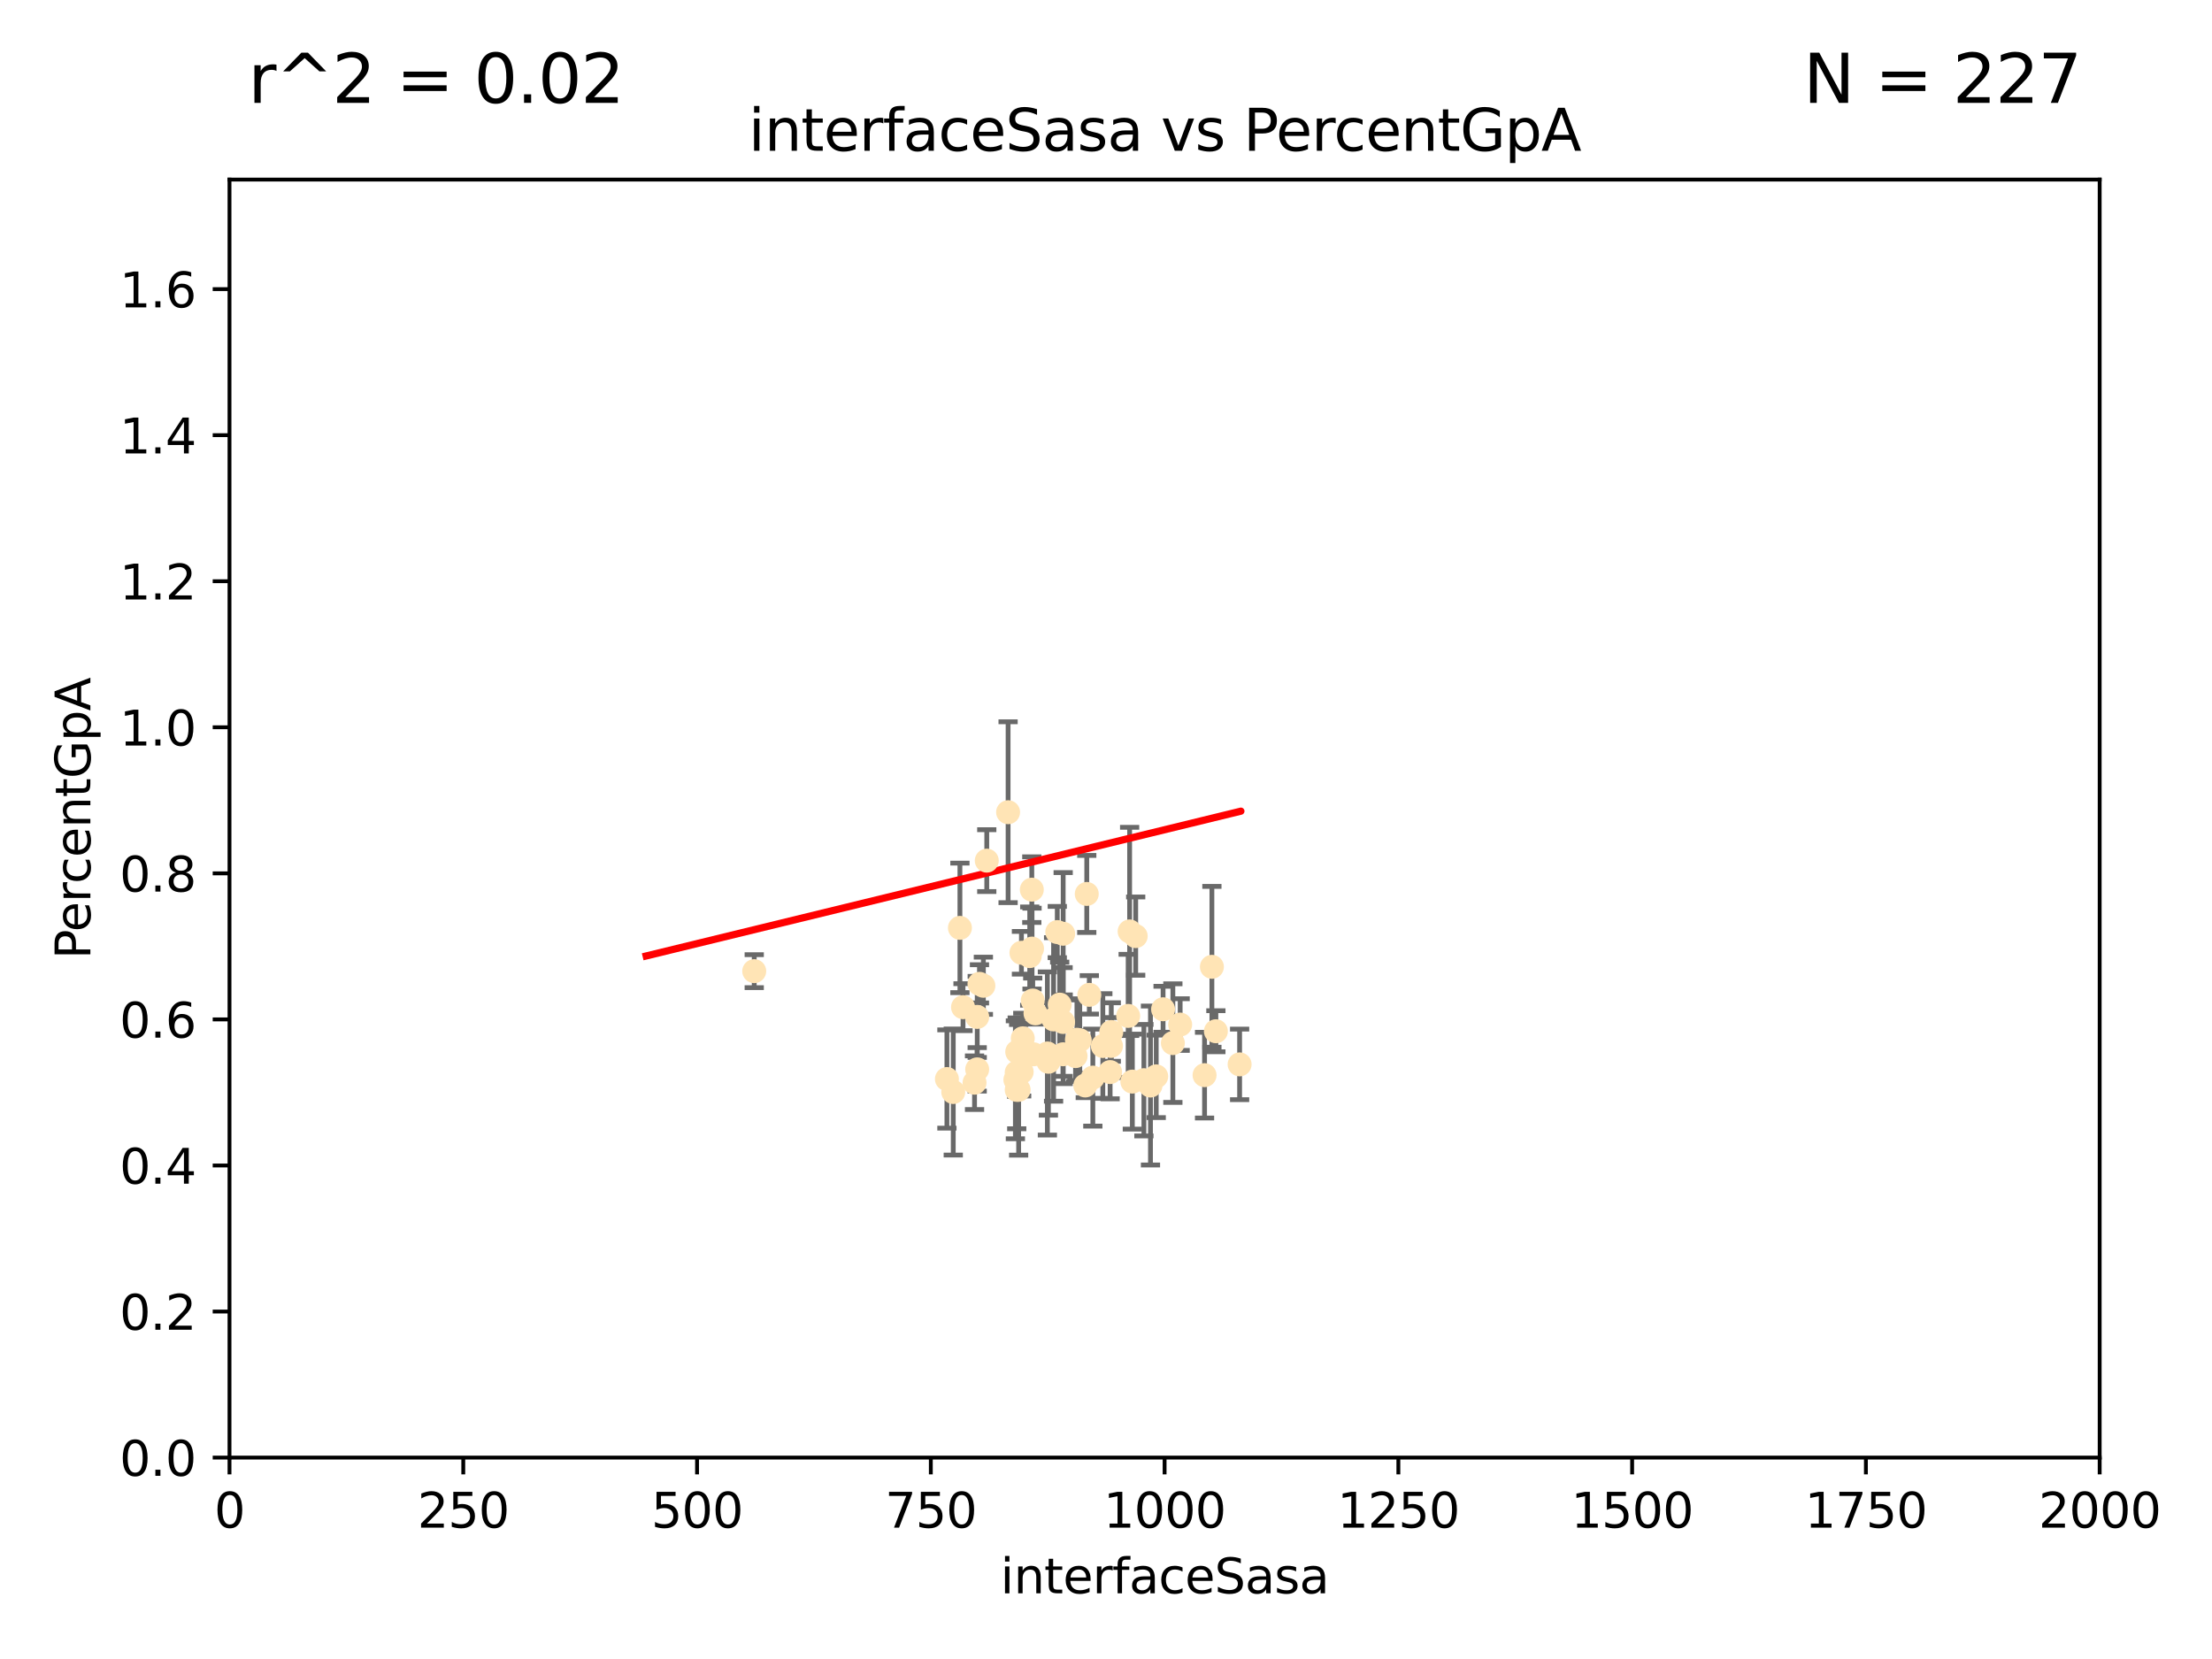 <?xml version="1.0" encoding="utf-8" standalone="no"?>
<!DOCTYPE svg PUBLIC "-//W3C//DTD SVG 1.1//EN"
  "http://www.w3.org/Graphics/SVG/1.1/DTD/svg11.dtd">
<svg xmlns:xlink="http://www.w3.org/1999/xlink" width="460.8pt" height="345.6pt" viewBox="0 0 460.8 345.6" xmlns="http://www.w3.org/2000/svg" version="1.1">
 <defs>
  <style type="text/css">*{stroke-linejoin: round; stroke-linecap: butt}</style>
 </defs>
 <g id="figure_1">
  <g id="patch_1">
   <path d="M 0 345.6 
L 460.8 345.6 
L 460.8 0 
L 0 0 
z
" style="fill: #ffffff"/>
  </g>
  <g id="axes_1">
   <g id="patch_2">
    <path d="M 47.81 303.64 
L 437.4 303.64 
L 437.4 37.411 
L 47.81 37.411 
z
" style="fill: #ffffff"/>
   </g>
   <g id="PathCollection_1">
    <defs>
     <path id="mc01f6593a6" d="M 0 1.118 
C 0.297 1.118 0.581 1 0.791 0.791 
C 1 0.581 1.118 0.297 1.118 0 
C 1.118 -0.297 1 -0.581 0.791 -0.791 
C 0.581 -1 0.297 -1.118 0 -1.118 
C -0.297 -1.118 -0.581 -1 -0.791 -0.791 
C -1 -0.581 -1.118 -0.297 -1.118 0 
C -1.118 0.297 -1 0.581 -0.791 0.791 
C -0.581 1 -0.297 1.118 0 1.118 
z
" style="stroke: #ffe4b5"/>
    </defs>
    <g clip-path="url(#p9a5ee48727)">
     <use xlink:href="#mc01f6593a6" x="258.235" y="221.731" style="fill: #ffe4b5; stroke: #ffe4b5"/>
     <use xlink:href="#mc01f6593a6" x="226.392" y="186.224" style="fill: #ffe4b5; stroke: #ffe4b5"/>
     <use xlink:href="#mc01f6593a6" x="250.931" y="223.977" style="fill: #ffe4b5; stroke: #ffe4b5"/>
     <use xlink:href="#mc01f6593a6" x="221.466" y="219.624" style="fill: #ffe4b5; stroke: #ffe4b5"/>
     <use xlink:href="#mc01f6593a6" x="236.588" y="195.01" style="fill: #ffe4b5; stroke: #ffe4b5"/>
     <use xlink:href="#mc01f6593a6" x="200.615" y="209.811" style="fill: #ffe4b5; stroke: #ffe4b5"/>
     <use xlink:href="#mc01f6593a6" x="218.191" y="219.455" style="fill: #ffe4b5; stroke: #ffe4b5"/>
     <use xlink:href="#mc01f6593a6" x="220.25" y="194.165" style="fill: #ffe4b5; stroke: #ffe4b5"/>
     <use xlink:href="#mc01f6593a6" x="239.666" y="226.135" style="fill: #ffe4b5; stroke: #ffe4b5"/>
     <use xlink:href="#mc01f6593a6" x="205.561" y="179.285" style="fill: #ffe4b5; stroke: #ffe4b5"/>
     <use xlink:href="#mc01f6593a6" x="227.656" y="224.484" style="fill: #ffe4b5; stroke: #ffe4b5"/>
     <use xlink:href="#mc01f6593a6" x="231.256" y="223.332" style="fill: #ffe4b5; stroke: #ffe4b5"/>
     <use xlink:href="#mc01f6593a6" x="242.291" y="210.247" style="fill: #ffe4b5; stroke: #ffe4b5"/>
     <use xlink:href="#mc01f6593a6" x="204.856" y="205.351" style="fill: #ffe4b5; stroke: #ffe4b5"/>
     <use xlink:href="#mc01f6593a6" x="235.02" y="211.634" style="fill: #ffe4b5; stroke: #ffe4b5"/>
     <use xlink:href="#mc01f6593a6" x="214.512" y="199.172" style="fill: #ffe4b5; stroke: #ffe4b5"/>
     <use xlink:href="#mc01f6593a6" x="215.312" y="219.631" style="fill: #ffe4b5; stroke: #ffe4b5"/>
     <use xlink:href="#mc01f6593a6" x="212.786" y="198.481" style="fill: #ffe4b5; stroke: #ffe4b5"/>
     <use xlink:href="#mc01f6593a6" x="212.831" y="223.29" style="fill: #ffe4b5; stroke: #ffe4b5"/>
     <use xlink:href="#mc01f6593a6" x="226.924" y="207.243" style="fill: #ffe4b5; stroke: #ffe4b5"/>
     <use xlink:href="#mc01f6593a6" x="224.933" y="216.706" style="fill: #ffe4b5; stroke: #ffe4b5"/>
     <use xlink:href="#mc01f6593a6" x="204.043" y="204.951" style="fill: #ffe4b5; stroke: #ffe4b5"/>
     <use xlink:href="#mc01f6593a6" x="213.062" y="216.303" style="fill: #ffe4b5; stroke: #ffe4b5"/>
     <use xlink:href="#mc01f6593a6" x="212.201" y="227.029" style="fill: #ffe4b5; stroke: #ffe4b5"/>
     <use xlink:href="#mc01f6593a6" x="203.574" y="211.84" style="fill: #ffe4b5; stroke: #ffe4b5"/>
     <use xlink:href="#mc01f6593a6" x="221.458" y="212.895" style="fill: #ffe4b5; stroke: #ffe4b5"/>
     <use xlink:href="#mc01f6593a6" x="238.296" y="225.021" style="fill: #ffe4b5; stroke: #ffe4b5"/>
     <use xlink:href="#mc01f6593a6" x="214.993" y="197.606" style="fill: #ffe4b5; stroke: #ffe4b5"/>
     <use xlink:href="#mc01f6593a6" x="211.804" y="227.043" style="fill: #ffe4b5; stroke: #ffe4b5"/>
     <use xlink:href="#mc01f6593a6" x="224.057" y="220.004" style="fill: #ffe4b5; stroke: #ffe4b5"/>
     <use xlink:href="#mc01f6593a6" x="231.445" y="217.887" style="fill: #ffe4b5; stroke: #ffe4b5"/>
     <use xlink:href="#mc01f6593a6" x="235.322" y="194.031" style="fill: #ffe4b5; stroke: #ffe4b5"/>
     <use xlink:href="#mc01f6593a6" x="226.081" y="226.124" style="fill: #ffe4b5; stroke: #ffe4b5"/>
     <use xlink:href="#mc01f6593a6" x="211.525" y="224.942" style="fill: #ffe4b5; stroke: #ffe4b5"/>
     <use xlink:href="#mc01f6593a6" x="240.862" y="224.228" style="fill: #ffe4b5; stroke: #ffe4b5"/>
     <use xlink:href="#mc01f6593a6" x="221.479" y="194.517" style="fill: #ffe4b5; stroke: #ffe4b5"/>
     <use xlink:href="#mc01f6593a6" x="235.888" y="225.318" style="fill: #ffe4b5; stroke: #ffe4b5"/>
     <use xlink:href="#mc01f6593a6" x="253.29" y="214.827" style="fill: #ffe4b5; stroke: #ffe4b5"/>
     <use xlink:href="#mc01f6593a6" x="211.798" y="223.422" style="fill: #ffe4b5; stroke: #ffe4b5"/>
     <use xlink:href="#mc01f6593a6" x="218.404" y="221.185" style="fill: #ffe4b5; stroke: #ffe4b5"/>
     <use xlink:href="#mc01f6593a6" x="231.498" y="214.989" style="fill: #ffe4b5; stroke: #ffe4b5"/>
     <use xlink:href="#mc01f6593a6" x="199.97" y="193.294" style="fill: #ffe4b5; stroke: #ffe4b5"/>
     <use xlink:href="#mc01f6593a6" x="215.137" y="208.431" style="fill: #ffe4b5; stroke: #ffe4b5"/>
     <use xlink:href="#mc01f6593a6" x="229.739" y="217.903" style="fill: #ffe4b5; stroke: #ffe4b5"/>
     <use xlink:href="#mc01f6593a6" x="214.944" y="185.331" style="fill: #ffe4b5; stroke: #ffe4b5"/>
     <use xlink:href="#mc01f6593a6" x="224.343" y="216.603" style="fill: #ffe4b5; stroke: #ffe4b5"/>
     <use xlink:href="#mc01f6593a6" x="244.329" y="217.297" style="fill: #ffe4b5; stroke: #ffe4b5"/>
     <use xlink:href="#mc01f6593a6" x="245.848" y="213.437" style="fill: #ffe4b5; stroke: #ffe4b5"/>
     <use xlink:href="#mc01f6593a6" x="210.004" y="169.199" style="fill: #ffe4b5; stroke: #ffe4b5"/>
     <use xlink:href="#mc01f6593a6" x="203.015" y="225.548" style="fill: #ffe4b5; stroke: #ffe4b5"/>
     <use xlink:href="#mc01f6593a6" x="220.755" y="209.282" style="fill: #ffe4b5; stroke: #ffe4b5"/>
     <use xlink:href="#mc01f6593a6" x="252.462" y="201.405" style="fill: #ffe4b5; stroke: #ffe4b5"/>
     <use xlink:href="#mc01f6593a6" x="211.907" y="219.116" style="fill: #ffe4b5; stroke: #ffe4b5"/>
     <use xlink:href="#mc01f6593a6" x="198.581" y="227.487" style="fill: #ffe4b5; stroke: #ffe4b5"/>
     <use xlink:href="#mc01f6593a6" x="203.566" y="222.767" style="fill: #ffe4b5; stroke: #ffe4b5"/>
     <use xlink:href="#mc01f6593a6" x="219.479" y="212.364" style="fill: #ffe4b5; stroke: #ffe4b5"/>
     <use xlink:href="#mc01f6593a6" x="215.71" y="211.096" style="fill: #ffe4b5; stroke: #ffe4b5"/>
     <use xlink:href="#mc01f6593a6" x="157.119" y="202.308" style="fill: #ffe4b5; stroke: #ffe4b5"/>
     <use xlink:href="#mc01f6593a6" x="197.259" y="224.781" style="fill: #ffe4b5; stroke: #ffe4b5"/>
    </g>
   </g>
   <g id="matplotlib.axis_1">
    <g id="xtick_1">
     <g id="line2d_1">
      <defs>
       <path id="me5593ef13b" d="M 0 0 
L 0 3.5 
" style="stroke: #000000; stroke-width: 0.8"/>
      </defs>
      <g>
       <use xlink:href="#me5593ef13b" x="47.81" y="303.64" style="stroke: #000000; stroke-width: 0.8"/>
      </g>
     </g>
     <g id="text_1">
      <!-- 0 -->
      <g transform="translate(44.629 318.238)scale(0.1 -0.1)">
       <defs>
        <path id="DejaVuSans-30" d="M 2034 4250 
Q 1547 4250 1301 3770 
Q 1056 3291 1056 2328 
Q 1056 1369 1301 889 
Q 1547 409 2034 409 
Q 2525 409 2770 889 
Q 3016 1369 3016 2328 
Q 3016 3291 2770 3770 
Q 2525 4250 2034 4250 
z
M 2034 4750 
Q 2819 4750 3233 4129 
Q 3647 3509 3647 2328 
Q 3647 1150 3233 529 
Q 2819 -91 2034 -91 
Q 1250 -91 836 529 
Q 422 1150 422 2328 
Q 422 3509 836 4129 
Q 1250 4750 2034 4750 
z
" transform="scale(0.016)"/>
       </defs>
       <use xlink:href="#DejaVuSans-30"/>
      </g>
     </g>
    </g>
    <g id="xtick_2">
     <g id="line2d_2">
      <g>
       <use xlink:href="#me5593ef13b" x="96.509" y="303.64" style="stroke: #000000; stroke-width: 0.8"/>
      </g>
     </g>
     <g id="text_2">
      <!-- 250 -->
      <g transform="translate(86.965 318.238)scale(0.1 -0.1)">
       <defs>
        <path id="DejaVuSans-32" d="M 1228 531 
L 3431 531 
L 3431 0 
L 469 0 
L 469 531 
Q 828 903 1448 1529 
Q 2069 2156 2228 2338 
Q 2531 2678 2651 2914 
Q 2772 3150 2772 3378 
Q 2772 3750 2511 3984 
Q 2250 4219 1831 4219 
Q 1534 4219 1204 4116 
Q 875 4013 500 3803 
L 500 4441 
Q 881 4594 1212 4672 
Q 1544 4750 1819 4750 
Q 2544 4750 2975 4387 
Q 3406 4025 3406 3419 
Q 3406 3131 3298 2873 
Q 3191 2616 2906 2266 
Q 2828 2175 2409 1742 
Q 1991 1309 1228 531 
z
" transform="scale(0.016)"/>
        <path id="DejaVuSans-35" d="M 691 4666 
L 3169 4666 
L 3169 4134 
L 1269 4134 
L 1269 2991 
Q 1406 3038 1543 3061 
Q 1681 3084 1819 3084 
Q 2600 3084 3056 2656 
Q 3513 2228 3513 1497 
Q 3513 744 3044 326 
Q 2575 -91 1722 -91 
Q 1428 -91 1123 -41 
Q 819 9 494 109 
L 494 744 
Q 775 591 1075 516 
Q 1375 441 1709 441 
Q 2250 441 2565 725 
Q 2881 1009 2881 1497 
Q 2881 1984 2565 2268 
Q 2250 2553 1709 2553 
Q 1456 2553 1204 2497 
Q 953 2441 691 2322 
L 691 4666 
z
" transform="scale(0.016)"/>
       </defs>
       <use xlink:href="#DejaVuSans-32"/>
       <use xlink:href="#DejaVuSans-35" x="63.623"/>
       <use xlink:href="#DejaVuSans-30" x="127.246"/>
      </g>
     </g>
    </g>
    <g id="xtick_3">
     <g id="line2d_3">
      <g>
       <use xlink:href="#me5593ef13b" x="145.208" y="303.64" style="stroke: #000000; stroke-width: 0.8"/>
      </g>
     </g>
     <g id="text_3">
      <!-- 500 -->
      <g transform="translate(135.664 318.238)scale(0.1 -0.1)">
       <use xlink:href="#DejaVuSans-35"/>
       <use xlink:href="#DejaVuSans-30" x="63.623"/>
       <use xlink:href="#DejaVuSans-30" x="127.246"/>
      </g>
     </g>
    </g>
    <g id="xtick_4">
     <g id="line2d_4">
      <g>
       <use xlink:href="#me5593ef13b" x="193.906" y="303.64" style="stroke: #000000; stroke-width: 0.8"/>
      </g>
     </g>
     <g id="text_4">
      <!-- 750 -->
      <g transform="translate(184.363 318.238)scale(0.1 -0.1)">
       <defs>
        <path id="DejaVuSans-37" d="M 525 4666 
L 3525 4666 
L 3525 4397 
L 1831 0 
L 1172 0 
L 2766 4134 
L 525 4134 
L 525 4666 
z
" transform="scale(0.016)"/>
       </defs>
       <use xlink:href="#DejaVuSans-37"/>
       <use xlink:href="#DejaVuSans-35" x="63.623"/>
       <use xlink:href="#DejaVuSans-30" x="127.246"/>
      </g>
     </g>
    </g>
    <g id="xtick_5">
     <g id="line2d_5">
      <g>
       <use xlink:href="#me5593ef13b" x="242.605" y="303.64" style="stroke: #000000; stroke-width: 0.8"/>
      </g>
     </g>
     <g id="text_5">
      <!-- 1000 -->
      <g transform="translate(229.88 318.238)scale(0.1 -0.1)">
       <defs>
        <path id="DejaVuSans-31" d="M 794 531 
L 1825 531 
L 1825 4091 
L 703 3866 
L 703 4441 
L 1819 4666 
L 2450 4666 
L 2450 531 
L 3481 531 
L 3481 0 
L 794 0 
L 794 531 
z
" transform="scale(0.016)"/>
       </defs>
       <use xlink:href="#DejaVuSans-31"/>
       <use xlink:href="#DejaVuSans-30" x="63.623"/>
       <use xlink:href="#DejaVuSans-30" x="127.246"/>
       <use xlink:href="#DejaVuSans-30" x="190.869"/>
      </g>
     </g>
    </g>
    <g id="xtick_6">
     <g id="line2d_6">
      <g>
       <use xlink:href="#me5593ef13b" x="291.304" y="303.64" style="stroke: #000000; stroke-width: 0.8"/>
      </g>
     </g>
     <g id="text_6">
      <!-- 1250 -->
      <g transform="translate(278.579 318.238)scale(0.1 -0.1)">
       <use xlink:href="#DejaVuSans-31"/>
       <use xlink:href="#DejaVuSans-32" x="63.623"/>
       <use xlink:href="#DejaVuSans-35" x="127.246"/>
       <use xlink:href="#DejaVuSans-30" x="190.869"/>
      </g>
     </g>
    </g>
    <g id="xtick_7">
     <g id="line2d_7">
      <g>
       <use xlink:href="#me5593ef13b" x="340.002" y="303.64" style="stroke: #000000; stroke-width: 0.8"/>
      </g>
     </g>
     <g id="text_7">
      <!-- 1500 -->
      <g transform="translate(327.277 318.238)scale(0.1 -0.1)">
       <use xlink:href="#DejaVuSans-31"/>
       <use xlink:href="#DejaVuSans-35" x="63.623"/>
       <use xlink:href="#DejaVuSans-30" x="127.246"/>
       <use xlink:href="#DejaVuSans-30" x="190.869"/>
      </g>
     </g>
    </g>
    <g id="xtick_8">
     <g id="line2d_8">
      <g>
       <use xlink:href="#me5593ef13b" x="388.701" y="303.64" style="stroke: #000000; stroke-width: 0.8"/>
      </g>
     </g>
     <g id="text_8">
      <!-- 1750 -->
      <g transform="translate(375.976 318.238)scale(0.1 -0.1)">
       <use xlink:href="#DejaVuSans-31"/>
       <use xlink:href="#DejaVuSans-37" x="63.623"/>
       <use xlink:href="#DejaVuSans-35" x="127.246"/>
       <use xlink:href="#DejaVuSans-30" x="190.869"/>
      </g>
     </g>
    </g>
    <g id="xtick_9">
     <g id="line2d_9">
      <g>
       <use xlink:href="#me5593ef13b" x="437.4" y="303.64" style="stroke: #000000; stroke-width: 0.8"/>
      </g>
     </g>
     <g id="text_9">
      <!-- 2000 -->
      <g transform="translate(424.675 318.238)scale(0.1 -0.1)">
       <use xlink:href="#DejaVuSans-32"/>
       <use xlink:href="#DejaVuSans-30" x="63.623"/>
       <use xlink:href="#DejaVuSans-30" x="127.246"/>
       <use xlink:href="#DejaVuSans-30" x="190.869"/>
      </g>
     </g>
    </g>
    <g id="text_10">
     <!-- interfaceSasa -->
     <g transform="translate(208.398 331.917)scale(0.1 -0.1)">
      <defs>
       <path id="DejaVuSans-69" d="M 603 3500 
L 1178 3500 
L 1178 0 
L 603 0 
L 603 3500 
z
M 603 4863 
L 1178 4863 
L 1178 4134 
L 603 4134 
L 603 4863 
z
" transform="scale(0.016)"/>
       <path id="DejaVuSans-6e" d="M 3513 2113 
L 3513 0 
L 2938 0 
L 2938 2094 
Q 2938 2591 2744 2837 
Q 2550 3084 2163 3084 
Q 1697 3084 1428 2787 
Q 1159 2491 1159 1978 
L 1159 0 
L 581 0 
L 581 3500 
L 1159 3500 
L 1159 2956 
Q 1366 3272 1645 3428 
Q 1925 3584 2291 3584 
Q 2894 3584 3203 3211 
Q 3513 2838 3513 2113 
z
" transform="scale(0.016)"/>
       <path id="DejaVuSans-74" d="M 1172 4494 
L 1172 3500 
L 2356 3500 
L 2356 3053 
L 1172 3053 
L 1172 1153 
Q 1172 725 1289 603 
Q 1406 481 1766 481 
L 2356 481 
L 2356 0 
L 1766 0 
Q 1100 0 847 248 
Q 594 497 594 1153 
L 594 3053 
L 172 3053 
L 172 3500 
L 594 3500 
L 594 4494 
L 1172 4494 
z
" transform="scale(0.016)"/>
       <path id="DejaVuSans-65" d="M 3597 1894 
L 3597 1613 
L 953 1613 
Q 991 1019 1311 708 
Q 1631 397 2203 397 
Q 2534 397 2845 478 
Q 3156 559 3463 722 
L 3463 178 
Q 3153 47 2828 -22 
Q 2503 -91 2169 -91 
Q 1331 -91 842 396 
Q 353 884 353 1716 
Q 353 2575 817 3079 
Q 1281 3584 2069 3584 
Q 2775 3584 3186 3129 
Q 3597 2675 3597 1894 
z
M 3022 2063 
Q 3016 2534 2758 2815 
Q 2500 3097 2075 3097 
Q 1594 3097 1305 2825 
Q 1016 2553 972 2059 
L 3022 2063 
z
" transform="scale(0.016)"/>
       <path id="DejaVuSans-72" d="M 2631 2963 
Q 2534 3019 2420 3045 
Q 2306 3072 2169 3072 
Q 1681 3072 1420 2755 
Q 1159 2438 1159 1844 
L 1159 0 
L 581 0 
L 581 3500 
L 1159 3500 
L 1159 2956 
Q 1341 3275 1631 3429 
Q 1922 3584 2338 3584 
Q 2397 3584 2469 3576 
Q 2541 3569 2628 3553 
L 2631 2963 
z
" transform="scale(0.016)"/>
       <path id="DejaVuSans-66" d="M 2375 4863 
L 2375 4384 
L 1825 4384 
Q 1516 4384 1395 4259 
Q 1275 4134 1275 3809 
L 1275 3500 
L 2222 3500 
L 2222 3053 
L 1275 3053 
L 1275 0 
L 697 0 
L 697 3053 
L 147 3053 
L 147 3500 
L 697 3500 
L 697 3744 
Q 697 4328 969 4595 
Q 1241 4863 1831 4863 
L 2375 4863 
z
" transform="scale(0.016)"/>
       <path id="DejaVuSans-61" d="M 2194 1759 
Q 1497 1759 1228 1600 
Q 959 1441 959 1056 
Q 959 750 1161 570 
Q 1363 391 1709 391 
Q 2188 391 2477 730 
Q 2766 1069 2766 1631 
L 2766 1759 
L 2194 1759 
z
M 3341 1997 
L 3341 0 
L 2766 0 
L 2766 531 
Q 2569 213 2275 61 
Q 1981 -91 1556 -91 
Q 1019 -91 701 211 
Q 384 513 384 1019 
Q 384 1609 779 1909 
Q 1175 2209 1959 2209 
L 2766 2209 
L 2766 2266 
Q 2766 2663 2505 2880 
Q 2244 3097 1772 3097 
Q 1472 3097 1187 3025 
Q 903 2953 641 2809 
L 641 3341 
Q 956 3463 1253 3523 
Q 1550 3584 1831 3584 
Q 2591 3584 2966 3190 
Q 3341 2797 3341 1997 
z
" transform="scale(0.016)"/>
       <path id="DejaVuSans-63" d="M 3122 3366 
L 3122 2828 
Q 2878 2963 2633 3030 
Q 2388 3097 2138 3097 
Q 1578 3097 1268 2742 
Q 959 2388 959 1747 
Q 959 1106 1268 751 
Q 1578 397 2138 397 
Q 2388 397 2633 464 
Q 2878 531 3122 666 
L 3122 134 
Q 2881 22 2623 -34 
Q 2366 -91 2075 -91 
Q 1284 -91 818 406 
Q 353 903 353 1747 
Q 353 2603 823 3093 
Q 1294 3584 2113 3584 
Q 2378 3584 2631 3529 
Q 2884 3475 3122 3366 
z
" transform="scale(0.016)"/>
       <path id="DejaVuSans-53" d="M 3425 4513 
L 3425 3897 
Q 3066 4069 2747 4153 
Q 2428 4238 2131 4238 
Q 1616 4238 1336 4038 
Q 1056 3838 1056 3469 
Q 1056 3159 1242 3001 
Q 1428 2844 1947 2747 
L 2328 2669 
Q 3034 2534 3370 2195 
Q 3706 1856 3706 1288 
Q 3706 609 3251 259 
Q 2797 -91 1919 -91 
Q 1588 -91 1214 -16 
Q 841 59 441 206 
L 441 856 
Q 825 641 1194 531 
Q 1563 422 1919 422 
Q 2459 422 2753 634 
Q 3047 847 3047 1241 
Q 3047 1584 2836 1778 
Q 2625 1972 2144 2069 
L 1759 2144 
Q 1053 2284 737 2584 
Q 422 2884 422 3419 
Q 422 4038 858 4394 
Q 1294 4750 2059 4750 
Q 2388 4750 2728 4690 
Q 3069 4631 3425 4513 
z
" transform="scale(0.016)"/>
       <path id="DejaVuSans-73" d="M 2834 3397 
L 2834 2853 
Q 2591 2978 2328 3040 
Q 2066 3103 1784 3103 
Q 1356 3103 1142 2972 
Q 928 2841 928 2578 
Q 928 2378 1081 2264 
Q 1234 2150 1697 2047 
L 1894 2003 
Q 2506 1872 2764 1633 
Q 3022 1394 3022 966 
Q 3022 478 2636 193 
Q 2250 -91 1575 -91 
Q 1294 -91 989 -36 
Q 684 19 347 128 
L 347 722 
Q 666 556 975 473 
Q 1284 391 1588 391 
Q 1994 391 2212 530 
Q 2431 669 2431 922 
Q 2431 1156 2273 1281 
Q 2116 1406 1581 1522 
L 1381 1569 
Q 847 1681 609 1914 
Q 372 2147 372 2553 
Q 372 3047 722 3315 
Q 1072 3584 1716 3584 
Q 2034 3584 2315 3537 
Q 2597 3491 2834 3397 
z
" transform="scale(0.016)"/>
      </defs>
      <use xlink:href="#DejaVuSans-69"/>
      <use xlink:href="#DejaVuSans-6e" x="27.783"/>
      <use xlink:href="#DejaVuSans-74" x="91.162"/>
      <use xlink:href="#DejaVuSans-65" x="130.371"/>
      <use xlink:href="#DejaVuSans-72" x="191.895"/>
      <use xlink:href="#DejaVuSans-66" x="233.008"/>
      <use xlink:href="#DejaVuSans-61" x="268.213"/>
      <use xlink:href="#DejaVuSans-63" x="329.492"/>
      <use xlink:href="#DejaVuSans-65" x="384.473"/>
      <use xlink:href="#DejaVuSans-53" x="445.996"/>
      <use xlink:href="#DejaVuSans-61" x="509.473"/>
      <use xlink:href="#DejaVuSans-73" x="570.752"/>
      <use xlink:href="#DejaVuSans-61" x="622.852"/>
     </g>
    </g>
   </g>
   <g id="matplotlib.axis_2">
    <g id="ytick_1">
     <g id="line2d_10">
      <defs>
       <path id="m0990a08c24" d="M 0 0 
L -3.5 0 
" style="stroke: #000000; stroke-width: 0.8"/>
      </defs>
      <g>
       <use xlink:href="#m0990a08c24" x="47.81" y="303.64" style="stroke: #000000; stroke-width: 0.8"/>
      </g>
     </g>
     <g id="text_11">
      <!-- 0.0 -->
      <g transform="translate(24.907 307.439)scale(0.1 -0.1)">
       <defs>
        <path id="DejaVuSans-2e" d="M 684 794 
L 1344 794 
L 1344 0 
L 684 0 
L 684 794 
z
" transform="scale(0.016)"/>
       </defs>
       <use xlink:href="#DejaVuSans-30"/>
       <use xlink:href="#DejaVuSans-2e" x="63.623"/>
       <use xlink:href="#DejaVuSans-30" x="95.41"/>
      </g>
     </g>
    </g>
    <g id="ytick_2">
     <g id="line2d_11">
      <g>
       <use xlink:href="#m0990a08c24" x="47.81" y="273.214" style="stroke: #000000; stroke-width: 0.8"/>
      </g>
     </g>
     <g id="text_12">
      <!-- 0.2 -->
      <g transform="translate(24.907 277.013)scale(0.1 -0.1)">
       <use xlink:href="#DejaVuSans-30"/>
       <use xlink:href="#DejaVuSans-2e" x="63.623"/>
       <use xlink:href="#DejaVuSans-32" x="95.41"/>
      </g>
     </g>
    </g>
    <g id="ytick_3">
     <g id="line2d_12">
      <g>
       <use xlink:href="#m0990a08c24" x="47.81" y="242.788" style="stroke: #000000; stroke-width: 0.8"/>
      </g>
     </g>
     <g id="text_13">
      <!-- 0.4 -->
      <g transform="translate(24.907 246.587)scale(0.1 -0.1)">
       <defs>
        <path id="DejaVuSans-34" d="M 2419 4116 
L 825 1625 
L 2419 1625 
L 2419 4116 
z
M 2253 4666 
L 3047 4666 
L 3047 1625 
L 3713 1625 
L 3713 1100 
L 3047 1100 
L 3047 0 
L 2419 0 
L 2419 1100 
L 313 1100 
L 313 1709 
L 2253 4666 
z
" transform="scale(0.016)"/>
       </defs>
       <use xlink:href="#DejaVuSans-30"/>
       <use xlink:href="#DejaVuSans-2e" x="63.623"/>
       <use xlink:href="#DejaVuSans-34" x="95.41"/>
      </g>
     </g>
    </g>
    <g id="ytick_4">
     <g id="line2d_13">
      <g>
       <use xlink:href="#m0990a08c24" x="47.81" y="212.362" style="stroke: #000000; stroke-width: 0.8"/>
      </g>
     </g>
     <g id="text_14">
      <!-- 0.6 -->
      <g transform="translate(24.907 216.161)scale(0.1 -0.1)">
       <defs>
        <path id="DejaVuSans-36" d="M 2113 2584 
Q 1688 2584 1439 2293 
Q 1191 2003 1191 1497 
Q 1191 994 1439 701 
Q 1688 409 2113 409 
Q 2538 409 2786 701 
Q 3034 994 3034 1497 
Q 3034 2003 2786 2293 
Q 2538 2584 2113 2584 
z
M 3366 4563 
L 3366 3988 
Q 3128 4100 2886 4159 
Q 2644 4219 2406 4219 
Q 1781 4219 1451 3797 
Q 1122 3375 1075 2522 
Q 1259 2794 1537 2939 
Q 1816 3084 2150 3084 
Q 2853 3084 3261 2657 
Q 3669 2231 3669 1497 
Q 3669 778 3244 343 
Q 2819 -91 2113 -91 
Q 1303 -91 875 529 
Q 447 1150 447 2328 
Q 447 3434 972 4092 
Q 1497 4750 2381 4750 
Q 2619 4750 2861 4703 
Q 3103 4656 3366 4563 
z
" transform="scale(0.016)"/>
       </defs>
       <use xlink:href="#DejaVuSans-30"/>
       <use xlink:href="#DejaVuSans-2e" x="63.623"/>
       <use xlink:href="#DejaVuSans-36" x="95.41"/>
      </g>
     </g>
    </g>
    <g id="ytick_5">
     <g id="line2d_14">
      <g>
       <use xlink:href="#m0990a08c24" x="47.81" y="181.935" style="stroke: #000000; stroke-width: 0.8"/>
      </g>
     </g>
     <g id="text_15">
      <!-- 0.8 -->
      <g transform="translate(24.907 185.735)scale(0.1 -0.1)">
       <defs>
        <path id="DejaVuSans-38" d="M 2034 2216 
Q 1584 2216 1326 1975 
Q 1069 1734 1069 1313 
Q 1069 891 1326 650 
Q 1584 409 2034 409 
Q 2484 409 2743 651 
Q 3003 894 3003 1313 
Q 3003 1734 2745 1975 
Q 2488 2216 2034 2216 
z
M 1403 2484 
Q 997 2584 770 2862 
Q 544 3141 544 3541 
Q 544 4100 942 4425 
Q 1341 4750 2034 4750 
Q 2731 4750 3128 4425 
Q 3525 4100 3525 3541 
Q 3525 3141 3298 2862 
Q 3072 2584 2669 2484 
Q 3125 2378 3379 2068 
Q 3634 1759 3634 1313 
Q 3634 634 3220 271 
Q 2806 -91 2034 -91 
Q 1263 -91 848 271 
Q 434 634 434 1313 
Q 434 1759 690 2068 
Q 947 2378 1403 2484 
z
M 1172 3481 
Q 1172 3119 1398 2916 
Q 1625 2713 2034 2713 
Q 2441 2713 2670 2916 
Q 2900 3119 2900 3481 
Q 2900 3844 2670 4047 
Q 2441 4250 2034 4250 
Q 1625 4250 1398 4047 
Q 1172 3844 1172 3481 
z
" transform="scale(0.016)"/>
       </defs>
       <use xlink:href="#DejaVuSans-30"/>
       <use xlink:href="#DejaVuSans-2e" x="63.623"/>
       <use xlink:href="#DejaVuSans-38" x="95.41"/>
      </g>
     </g>
    </g>
    <g id="ytick_6">
     <g id="line2d_15">
      <g>
       <use xlink:href="#m0990a08c24" x="47.81" y="151.509" style="stroke: #000000; stroke-width: 0.8"/>
      </g>
     </g>
     <g id="text_16">
      <!-- 1.0 -->
      <g transform="translate(24.907 155.308)scale(0.1 -0.1)">
       <use xlink:href="#DejaVuSans-31"/>
       <use xlink:href="#DejaVuSans-2e" x="63.623"/>
       <use xlink:href="#DejaVuSans-30" x="95.41"/>
      </g>
     </g>
    </g>
    <g id="ytick_7">
     <g id="line2d_16">
      <g>
       <use xlink:href="#m0990a08c24" x="47.81" y="121.083" style="stroke: #000000; stroke-width: 0.8"/>
      </g>
     </g>
     <g id="text_17">
      <!-- 1.2 -->
      <g transform="translate(24.907 124.882)scale(0.1 -0.1)">
       <use xlink:href="#DejaVuSans-31"/>
       <use xlink:href="#DejaVuSans-2e" x="63.623"/>
       <use xlink:href="#DejaVuSans-32" x="95.41"/>
      </g>
     </g>
    </g>
    <g id="ytick_8">
     <g id="line2d_17">
      <g>
       <use xlink:href="#m0990a08c24" x="47.81" y="90.657" style="stroke: #000000; stroke-width: 0.8"/>
      </g>
     </g>
     <g id="text_18">
      <!-- 1.4 -->
      <g transform="translate(24.907 94.456)scale(0.1 -0.1)">
       <use xlink:href="#DejaVuSans-31"/>
       <use xlink:href="#DejaVuSans-2e" x="63.623"/>
       <use xlink:href="#DejaVuSans-34" x="95.41"/>
      </g>
     </g>
    </g>
    <g id="ytick_9">
     <g id="line2d_18">
      <g>
       <use xlink:href="#m0990a08c24" x="47.81" y="60.231" style="stroke: #000000; stroke-width: 0.8"/>
      </g>
     </g>
     <g id="text_19">
      <!-- 1.6 -->
      <g transform="translate(24.907 64.03)scale(0.1 -0.1)">
       <use xlink:href="#DejaVuSans-31"/>
       <use xlink:href="#DejaVuSans-2e" x="63.623"/>
       <use xlink:href="#DejaVuSans-36" x="95.41"/>
      </g>
     </g>
    </g>
    <g id="text_20">
     <!-- PercentGpA -->
     <g transform="translate(18.827 199.802)rotate(-90)scale(0.1 -0.1)">
      <defs>
       <path id="DejaVuSans-50" d="M 1259 4147 
L 1259 2394 
L 2053 2394 
Q 2494 2394 2734 2622 
Q 2975 2850 2975 3272 
Q 2975 3691 2734 3919 
Q 2494 4147 2053 4147 
L 1259 4147 
z
M 628 4666 
L 2053 4666 
Q 2838 4666 3239 4311 
Q 3641 3956 3641 3272 
Q 3641 2581 3239 2228 
Q 2838 1875 2053 1875 
L 1259 1875 
L 1259 0 
L 628 0 
L 628 4666 
z
" transform="scale(0.016)"/>
       <path id="DejaVuSans-47" d="M 3809 666 
L 3809 1919 
L 2778 1919 
L 2778 2438 
L 4434 2438 
L 4434 434 
Q 4069 175 3628 42 
Q 3188 -91 2688 -91 
Q 1594 -91 976 548 
Q 359 1188 359 2328 
Q 359 3472 976 4111 
Q 1594 4750 2688 4750 
Q 3144 4750 3555 4637 
Q 3966 4525 4313 4306 
L 4313 3634 
Q 3963 3931 3569 4081 
Q 3175 4231 2741 4231 
Q 1884 4231 1454 3753 
Q 1025 3275 1025 2328 
Q 1025 1384 1454 906 
Q 1884 428 2741 428 
Q 3075 428 3337 486 
Q 3600 544 3809 666 
z
" transform="scale(0.016)"/>
       <path id="DejaVuSans-70" d="M 1159 525 
L 1159 -1331 
L 581 -1331 
L 581 3500 
L 1159 3500 
L 1159 2969 
Q 1341 3281 1617 3432 
Q 1894 3584 2278 3584 
Q 2916 3584 3314 3078 
Q 3713 2572 3713 1747 
Q 3713 922 3314 415 
Q 2916 -91 2278 -91 
Q 1894 -91 1617 61 
Q 1341 213 1159 525 
z
M 3116 1747 
Q 3116 2381 2855 2742 
Q 2594 3103 2138 3103 
Q 1681 3103 1420 2742 
Q 1159 2381 1159 1747 
Q 1159 1113 1420 752 
Q 1681 391 2138 391 
Q 2594 391 2855 752 
Q 3116 1113 3116 1747 
z
" transform="scale(0.016)"/>
       <path id="DejaVuSans-41" d="M 2188 4044 
L 1331 1722 
L 3047 1722 
L 2188 4044 
z
M 1831 4666 
L 2547 4666 
L 4325 0 
L 3669 0 
L 3244 1197 
L 1141 1197 
L 716 0 
L 50 0 
L 1831 4666 
z
" transform="scale(0.016)"/>
      </defs>
      <use xlink:href="#DejaVuSans-50"/>
      <use xlink:href="#DejaVuSans-65" x="56.678"/>
      <use xlink:href="#DejaVuSans-72" x="118.201"/>
      <use xlink:href="#DejaVuSans-63" x="157.064"/>
      <use xlink:href="#DejaVuSans-65" x="212.045"/>
      <use xlink:href="#DejaVuSans-6e" x="273.568"/>
      <use xlink:href="#DejaVuSans-74" x="336.947"/>
      <use xlink:href="#DejaVuSans-47" x="376.156"/>
      <use xlink:href="#DejaVuSans-70" x="453.646"/>
      <use xlink:href="#DejaVuSans-41" x="517.123"/>
     </g>
    </g>
   </g>
   <g id="LineCollection_1">
    <path d="M 258.235 229.083 
L 258.235 214.379 
" clip-path="url(#p9a5ee48727)" style="fill: none; stroke: #696969"/>
    <path d="M 226.392 194.25 
L 226.392 178.199 
" clip-path="url(#p9a5ee48727)" style="fill: none; stroke: #696969"/>
    <path d="M 250.931 232.904 
L 250.931 215.05 
" clip-path="url(#p9a5ee48727)" style="fill: none; stroke: #696969"/>
    <path d="M 221.466 225.731 
L 221.466 213.516 
" clip-path="url(#p9a5ee48727)" style="fill: none; stroke: #696969"/>
    <path d="M 236.588 203.158 
L 236.588 186.861 
" clip-path="url(#p9a5ee48727)" style="fill: none; stroke: #696969"/>
    <path d="M 200.615 214.698 
L 200.615 204.924 
" clip-path="url(#p9a5ee48727)" style="fill: none; stroke: #696969"/>
    <path d="M 218.191 236.448 
L 218.191 202.461 
" clip-path="url(#p9a5ee48727)" style="fill: none; stroke: #696969"/>
    <path d="M 220.25 199.505 
L 220.25 188.825 
" clip-path="url(#p9a5ee48727)" style="fill: none; stroke: #696969"/>
    <path d="M 239.666 242.688 
L 239.666 209.582 
" clip-path="url(#p9a5ee48727)" style="fill: none; stroke: #696969"/>
    <path d="M 205.561 185.727 
L 205.561 172.842 
" clip-path="url(#p9a5ee48727)" style="fill: none; stroke: #696969"/>
    <path d="M 227.656 234.588 
L 227.656 214.38 
" clip-path="url(#p9a5ee48727)" style="fill: none; stroke: #696969"/>
    <path d="M 231.256 228.9 
L 231.256 217.765 
" clip-path="url(#p9a5ee48727)" style="fill: none; stroke: #696969"/>
    <path d="M 242.291 215.032 
L 242.291 205.463 
" clip-path="url(#p9a5ee48727)" style="fill: none; stroke: #696969"/>
    <path d="M 204.856 211.31 
L 204.856 199.391 
" clip-path="url(#p9a5ee48727)" style="fill: none; stroke: #696969"/>
    <path d="M 235.02 224.465 
L 235.02 198.802 
" clip-path="url(#p9a5ee48727)" style="fill: none; stroke: #696969"/>
    <path d="M 214.512 209.41 
L 214.512 188.934 
" clip-path="url(#p9a5ee48727)" style="fill: none; stroke: #696969"/>
    <path d="M 215.312 220.906 
L 215.312 218.356 
" clip-path="url(#p9a5ee48727)" style="fill: none; stroke: #696969"/>
    <path d="M 212.786 202.928 
L 212.786 194.034 
" clip-path="url(#p9a5ee48727)" style="fill: none; stroke: #696969"/>
    <path d="M 212.831 228.32 
L 212.831 218.259 
" clip-path="url(#p9a5ee48727)" style="fill: none; stroke: #696969"/>
    <path d="M 226.924 211.252 
L 226.924 203.234 
" clip-path="url(#p9a5ee48727)" style="fill: none; stroke: #696969"/>
    <path d="M 224.933 225.111 
L 224.933 208.301 
" clip-path="url(#p9a5ee48727)" style="fill: none; stroke: #696969"/>
    <path d="M 204.043 208.934 
L 204.043 200.969 
" clip-path="url(#p9a5ee48727)" style="fill: none; stroke: #696969"/>
    <path d="M 213.062 221.528 
L 213.062 211.077 
" clip-path="url(#p9a5ee48727)" style="fill: none; stroke: #696969"/>
    <path d="M 212.201 240.638 
L 212.201 213.42 
" clip-path="url(#p9a5ee48727)" style="fill: none; stroke: #696969"/>
    <path d="M 203.574 220.278 
L 203.574 203.401 
" clip-path="url(#p9a5ee48727)" style="fill: none; stroke: #696969"/>
    <path d="M 221.458 224.215 
L 221.458 201.574 
" clip-path="url(#p9a5ee48727)" style="fill: none; stroke: #696969"/>
    <path d="M 238.296 236.633 
L 238.296 213.409 
" clip-path="url(#p9a5ee48727)" style="fill: none; stroke: #696969"/>
    <path d="M 214.993 206.023 
L 214.993 189.189 
" clip-path="url(#p9a5ee48727)" style="fill: none; stroke: #696969"/>
    <path d="M 211.804 235.144 
L 211.804 218.942 
" clip-path="url(#p9a5ee48727)" style="fill: none; stroke: #696969"/>
    <path d="M 224.057 225.307 
L 224.057 214.7 
" clip-path="url(#p9a5ee48727)" style="fill: none; stroke: #696969"/>
    <path d="M 231.445 223.795 
L 231.445 211.979 
" clip-path="url(#p9a5ee48727)" style="fill: none; stroke: #696969"/>
    <path d="M 235.322 215.715 
L 235.322 172.348 
" clip-path="url(#p9a5ee48727)" style="fill: none; stroke: #696969"/>
    <path d="M 226.081 228.658 
L 226.081 223.59 
" clip-path="url(#p9a5ee48727)" style="fill: none; stroke: #696969"/>
    <path d="M 211.525 237.227 
L 211.525 212.657 
" clip-path="url(#p9a5ee48727)" style="fill: none; stroke: #696969"/>
    <path d="M 240.862 232.817 
L 240.862 215.638 
" clip-path="url(#p9a5ee48727)" style="fill: none; stroke: #696969"/>
    <path d="M 221.479 207.256 
L 221.479 181.778 
" clip-path="url(#p9a5ee48727)" style="fill: none; stroke: #696969"/>
    <path d="M 235.888 235.208 
L 235.888 215.429 
" clip-path="url(#p9a5ee48727)" style="fill: none; stroke: #696969"/>
    <path d="M 253.29 219.105 
L 253.29 210.548 
" clip-path="url(#p9a5ee48727)" style="fill: none; stroke: #696969"/>
    <path d="M 211.798 228.4 
L 211.798 218.444 
" clip-path="url(#p9a5ee48727)" style="fill: none; stroke: #696969"/>
    <path d="M 218.404 232.304 
L 218.404 210.066 
" clip-path="url(#p9a5ee48727)" style="fill: none; stroke: #696969"/>
    <path d="M 231.498 221.084 
L 231.498 208.894 
" clip-path="url(#p9a5ee48727)" style="fill: none; stroke: #696969"/>
    <path d="M 199.97 206.784 
L 199.97 179.805 
" clip-path="url(#p9a5ee48727)" style="fill: none; stroke: #696969"/>
    <path d="M 215.137 213.113 
L 215.137 203.75 
" clip-path="url(#p9a5ee48727)" style="fill: none; stroke: #696969"/>
    <path d="M 229.739 228.801 
L 229.739 207.004 
" clip-path="url(#p9a5ee48727)" style="fill: none; stroke: #696969"/>
    <path d="M 214.944 192.169 
L 214.944 178.494 
" clip-path="url(#p9a5ee48727)" style="fill: none; stroke: #696969"/>
    <path d="M 224.343 225.143 
L 224.343 208.063 
" clip-path="url(#p9a5ee48727)" style="fill: none; stroke: #696969"/>
    <path d="M 244.329 229.649 
L 244.329 204.946 
" clip-path="url(#p9a5ee48727)" style="fill: none; stroke: #696969"/>
    <path d="M 245.848 218.815 
L 245.848 208.058 
" clip-path="url(#p9a5ee48727)" style="fill: none; stroke: #696969"/>
    <path d="M 210.004 188.036 
L 210.004 150.363 
" clip-path="url(#p9a5ee48727)" style="fill: none; stroke: #696969"/>
    <path d="M 203.015 231.135 
L 203.015 219.961 
" clip-path="url(#p9a5ee48727)" style="fill: none; stroke: #696969"/>
    <path d="M 220.755 218.136 
L 220.755 200.428 
" clip-path="url(#p9a5ee48727)" style="fill: none; stroke: #696969"/>
    <path d="M 252.462 218.157 
L 252.462 184.653 
" clip-path="url(#p9a5ee48727)" style="fill: none; stroke: #696969"/>
    <path d="M 211.907 226.187 
L 211.907 212.045 
" clip-path="url(#p9a5ee48727)" style="fill: none; stroke: #696969"/>
    <path d="M 198.581 240.614 
L 198.581 214.36 
" clip-path="url(#p9a5ee48727)" style="fill: none; stroke: #696969"/>
    <path d="M 203.566 227.296 
L 203.566 218.238 
" clip-path="url(#p9a5ee48727)" style="fill: none; stroke: #696969"/>
    <path d="M 219.479 229.396 
L 219.479 195.331 
" clip-path="url(#p9a5ee48727)" style="fill: none; stroke: #696969"/>
    <path d="M 215.71 213.333 
L 215.71 208.859 
" clip-path="url(#p9a5ee48727)" style="fill: none; stroke: #696969"/>
    <path d="M 157.119 205.743 
L 157.119 198.873 
" clip-path="url(#p9a5ee48727)" style="fill: none; stroke: #696969"/>
    <path d="M 197.259 235.018 
L 197.259 214.545 
" clip-path="url(#p9a5ee48727)" style="fill: none; stroke: #696969"/>
   </g>
   <g id="line2d_19">
    <defs>
     <path id="m7c02eb30db" d="M 2 0 
L -2 -0 
" style="stroke: #696969"/>
    </defs>
    <g clip-path="url(#p9a5ee48727)">
     <use xlink:href="#m7c02eb30db" x="258.235" y="229.083" style="fill: #696969; stroke: #696969"/>
     <use xlink:href="#m7c02eb30db" x="226.392" y="194.25" style="fill: #696969; stroke: #696969"/>
     <use xlink:href="#m7c02eb30db" x="250.931" y="232.904" style="fill: #696969; stroke: #696969"/>
     <use xlink:href="#m7c02eb30db" x="221.466" y="225.731" style="fill: #696969; stroke: #696969"/>
     <use xlink:href="#m7c02eb30db" x="236.588" y="203.158" style="fill: #696969; stroke: #696969"/>
     <use xlink:href="#m7c02eb30db" x="200.615" y="214.698" style="fill: #696969; stroke: #696969"/>
     <use xlink:href="#m7c02eb30db" x="218.191" y="236.448" style="fill: #696969; stroke: #696969"/>
     <use xlink:href="#m7c02eb30db" x="220.25" y="199.505" style="fill: #696969; stroke: #696969"/>
     <use xlink:href="#m7c02eb30db" x="239.666" y="242.688" style="fill: #696969; stroke: #696969"/>
     <use xlink:href="#m7c02eb30db" x="205.561" y="185.727" style="fill: #696969; stroke: #696969"/>
     <use xlink:href="#m7c02eb30db" x="227.656" y="234.588" style="fill: #696969; stroke: #696969"/>
     <use xlink:href="#m7c02eb30db" x="231.256" y="228.9" style="fill: #696969; stroke: #696969"/>
     <use xlink:href="#m7c02eb30db" x="242.291" y="215.032" style="fill: #696969; stroke: #696969"/>
     <use xlink:href="#m7c02eb30db" x="204.856" y="211.31" style="fill: #696969; stroke: #696969"/>
     <use xlink:href="#m7c02eb30db" x="235.02" y="224.465" style="fill: #696969; stroke: #696969"/>
     <use xlink:href="#m7c02eb30db" x="214.512" y="209.41" style="fill: #696969; stroke: #696969"/>
     <use xlink:href="#m7c02eb30db" x="215.312" y="220.906" style="fill: #696969; stroke: #696969"/>
     <use xlink:href="#m7c02eb30db" x="212.786" y="202.928" style="fill: #696969; stroke: #696969"/>
     <use xlink:href="#m7c02eb30db" x="212.831" y="228.32" style="fill: #696969; stroke: #696969"/>
     <use xlink:href="#m7c02eb30db" x="226.924" y="211.252" style="fill: #696969; stroke: #696969"/>
     <use xlink:href="#m7c02eb30db" x="224.933" y="225.111" style="fill: #696969; stroke: #696969"/>
     <use xlink:href="#m7c02eb30db" x="204.043" y="208.934" style="fill: #696969; stroke: #696969"/>
     <use xlink:href="#m7c02eb30db" x="213.062" y="221.528" style="fill: #696969; stroke: #696969"/>
     <use xlink:href="#m7c02eb30db" x="212.201" y="240.638" style="fill: #696969; stroke: #696969"/>
     <use xlink:href="#m7c02eb30db" x="203.574" y="220.278" style="fill: #696969; stroke: #696969"/>
     <use xlink:href="#m7c02eb30db" x="221.458" y="224.215" style="fill: #696969; stroke: #696969"/>
     <use xlink:href="#m7c02eb30db" x="238.296" y="236.633" style="fill: #696969; stroke: #696969"/>
     <use xlink:href="#m7c02eb30db" x="214.993" y="206.023" style="fill: #696969; stroke: #696969"/>
     <use xlink:href="#m7c02eb30db" x="211.804" y="235.144" style="fill: #696969; stroke: #696969"/>
     <use xlink:href="#m7c02eb30db" x="224.057" y="225.307" style="fill: #696969; stroke: #696969"/>
     <use xlink:href="#m7c02eb30db" x="231.445" y="223.795" style="fill: #696969; stroke: #696969"/>
     <use xlink:href="#m7c02eb30db" x="235.322" y="215.715" style="fill: #696969; stroke: #696969"/>
     <use xlink:href="#m7c02eb30db" x="226.081" y="228.658" style="fill: #696969; stroke: #696969"/>
     <use xlink:href="#m7c02eb30db" x="211.525" y="237.227" style="fill: #696969; stroke: #696969"/>
     <use xlink:href="#m7c02eb30db" x="240.862" y="232.817" style="fill: #696969; stroke: #696969"/>
     <use xlink:href="#m7c02eb30db" x="221.479" y="207.256" style="fill: #696969; stroke: #696969"/>
     <use xlink:href="#m7c02eb30db" x="235.888" y="235.208" style="fill: #696969; stroke: #696969"/>
     <use xlink:href="#m7c02eb30db" x="253.29" y="219.105" style="fill: #696969; stroke: #696969"/>
     <use xlink:href="#m7c02eb30db" x="211.798" y="228.4" style="fill: #696969; stroke: #696969"/>
     <use xlink:href="#m7c02eb30db" x="218.404" y="232.304" style="fill: #696969; stroke: #696969"/>
     <use xlink:href="#m7c02eb30db" x="231.498" y="221.084" style="fill: #696969; stroke: #696969"/>
     <use xlink:href="#m7c02eb30db" x="199.97" y="206.784" style="fill: #696969; stroke: #696969"/>
     <use xlink:href="#m7c02eb30db" x="215.137" y="213.113" style="fill: #696969; stroke: #696969"/>
     <use xlink:href="#m7c02eb30db" x="229.739" y="228.801" style="fill: #696969; stroke: #696969"/>
     <use xlink:href="#m7c02eb30db" x="214.944" y="192.169" style="fill: #696969; stroke: #696969"/>
     <use xlink:href="#m7c02eb30db" x="224.343" y="225.143" style="fill: #696969; stroke: #696969"/>
     <use xlink:href="#m7c02eb30db" x="244.329" y="229.649" style="fill: #696969; stroke: #696969"/>
     <use xlink:href="#m7c02eb30db" x="245.848" y="218.815" style="fill: #696969; stroke: #696969"/>
     <use xlink:href="#m7c02eb30db" x="210.004" y="188.036" style="fill: #696969; stroke: #696969"/>
     <use xlink:href="#m7c02eb30db" x="203.015" y="231.135" style="fill: #696969; stroke: #696969"/>
     <use xlink:href="#m7c02eb30db" x="220.755" y="218.136" style="fill: #696969; stroke: #696969"/>
     <use xlink:href="#m7c02eb30db" x="252.462" y="218.157" style="fill: #696969; stroke: #696969"/>
     <use xlink:href="#m7c02eb30db" x="211.907" y="226.187" style="fill: #696969; stroke: #696969"/>
     <use xlink:href="#m7c02eb30db" x="198.581" y="240.614" style="fill: #696969; stroke: #696969"/>
     <use xlink:href="#m7c02eb30db" x="203.566" y="227.296" style="fill: #696969; stroke: #696969"/>
     <use xlink:href="#m7c02eb30db" x="219.479" y="229.396" style="fill: #696969; stroke: #696969"/>
     <use xlink:href="#m7c02eb30db" x="215.71" y="213.333" style="fill: #696969; stroke: #696969"/>
     <use xlink:href="#m7c02eb30db" x="157.119" y="205.743" style="fill: #696969; stroke: #696969"/>
     <use xlink:href="#m7c02eb30db" x="197.259" y="235.018" style="fill: #696969; stroke: #696969"/>
    </g>
   </g>
   <g id="line2d_20">
    <g clip-path="url(#p9a5ee48727)">
     <use xlink:href="#m7c02eb30db" x="258.235" y="214.379" style="fill: #696969; stroke: #696969"/>
     <use xlink:href="#m7c02eb30db" x="226.392" y="178.199" style="fill: #696969; stroke: #696969"/>
     <use xlink:href="#m7c02eb30db" x="250.931" y="215.05" style="fill: #696969; stroke: #696969"/>
     <use xlink:href="#m7c02eb30db" x="221.466" y="213.516" style="fill: #696969; stroke: #696969"/>
     <use xlink:href="#m7c02eb30db" x="236.588" y="186.861" style="fill: #696969; stroke: #696969"/>
     <use xlink:href="#m7c02eb30db" x="200.615" y="204.924" style="fill: #696969; stroke: #696969"/>
     <use xlink:href="#m7c02eb30db" x="218.191" y="202.461" style="fill: #696969; stroke: #696969"/>
     <use xlink:href="#m7c02eb30db" x="220.25" y="188.825" style="fill: #696969; stroke: #696969"/>
     <use xlink:href="#m7c02eb30db" x="239.666" y="209.582" style="fill: #696969; stroke: #696969"/>
     <use xlink:href="#m7c02eb30db" x="205.561" y="172.842" style="fill: #696969; stroke: #696969"/>
     <use xlink:href="#m7c02eb30db" x="227.656" y="214.38" style="fill: #696969; stroke: #696969"/>
     <use xlink:href="#m7c02eb30db" x="231.256" y="217.765" style="fill: #696969; stroke: #696969"/>
     <use xlink:href="#m7c02eb30db" x="242.291" y="205.463" style="fill: #696969; stroke: #696969"/>
     <use xlink:href="#m7c02eb30db" x="204.856" y="199.391" style="fill: #696969; stroke: #696969"/>
     <use xlink:href="#m7c02eb30db" x="235.02" y="198.802" style="fill: #696969; stroke: #696969"/>
     <use xlink:href="#m7c02eb30db" x="214.512" y="188.934" style="fill: #696969; stroke: #696969"/>
     <use xlink:href="#m7c02eb30db" x="215.312" y="218.356" style="fill: #696969; stroke: #696969"/>
     <use xlink:href="#m7c02eb30db" x="212.786" y="194.034" style="fill: #696969; stroke: #696969"/>
     <use xlink:href="#m7c02eb30db" x="212.831" y="218.259" style="fill: #696969; stroke: #696969"/>
     <use xlink:href="#m7c02eb30db" x="226.924" y="203.234" style="fill: #696969; stroke: #696969"/>
     <use xlink:href="#m7c02eb30db" x="224.933" y="208.301" style="fill: #696969; stroke: #696969"/>
     <use xlink:href="#m7c02eb30db" x="204.043" y="200.969" style="fill: #696969; stroke: #696969"/>
     <use xlink:href="#m7c02eb30db" x="213.062" y="211.077" style="fill: #696969; stroke: #696969"/>
     <use xlink:href="#m7c02eb30db" x="212.201" y="213.42" style="fill: #696969; stroke: #696969"/>
     <use xlink:href="#m7c02eb30db" x="203.574" y="203.401" style="fill: #696969; stroke: #696969"/>
     <use xlink:href="#m7c02eb30db" x="221.458" y="201.574" style="fill: #696969; stroke: #696969"/>
     <use xlink:href="#m7c02eb30db" x="238.296" y="213.409" style="fill: #696969; stroke: #696969"/>
     <use xlink:href="#m7c02eb30db" x="214.993" y="189.189" style="fill: #696969; stroke: #696969"/>
     <use xlink:href="#m7c02eb30db" x="211.804" y="218.942" style="fill: #696969; stroke: #696969"/>
     <use xlink:href="#m7c02eb30db" x="224.057" y="214.7" style="fill: #696969; stroke: #696969"/>
     <use xlink:href="#m7c02eb30db" x="231.445" y="211.979" style="fill: #696969; stroke: #696969"/>
     <use xlink:href="#m7c02eb30db" x="235.322" y="172.348" style="fill: #696969; stroke: #696969"/>
     <use xlink:href="#m7c02eb30db" x="226.081" y="223.59" style="fill: #696969; stroke: #696969"/>
     <use xlink:href="#m7c02eb30db" x="211.525" y="212.657" style="fill: #696969; stroke: #696969"/>
     <use xlink:href="#m7c02eb30db" x="240.862" y="215.638" style="fill: #696969; stroke: #696969"/>
     <use xlink:href="#m7c02eb30db" x="221.479" y="181.778" style="fill: #696969; stroke: #696969"/>
     <use xlink:href="#m7c02eb30db" x="235.888" y="215.429" style="fill: #696969; stroke: #696969"/>
     <use xlink:href="#m7c02eb30db" x="253.29" y="210.548" style="fill: #696969; stroke: #696969"/>
     <use xlink:href="#m7c02eb30db" x="211.798" y="218.444" style="fill: #696969; stroke: #696969"/>
     <use xlink:href="#m7c02eb30db" x="218.404" y="210.066" style="fill: #696969; stroke: #696969"/>
     <use xlink:href="#m7c02eb30db" x="231.498" y="208.894" style="fill: #696969; stroke: #696969"/>
     <use xlink:href="#m7c02eb30db" x="199.97" y="179.805" style="fill: #696969; stroke: #696969"/>
     <use xlink:href="#m7c02eb30db" x="215.137" y="203.75" style="fill: #696969; stroke: #696969"/>
     <use xlink:href="#m7c02eb30db" x="229.739" y="207.004" style="fill: #696969; stroke: #696969"/>
     <use xlink:href="#m7c02eb30db" x="214.944" y="178.494" style="fill: #696969; stroke: #696969"/>
     <use xlink:href="#m7c02eb30db" x="224.343" y="208.063" style="fill: #696969; stroke: #696969"/>
     <use xlink:href="#m7c02eb30db" x="244.329" y="204.946" style="fill: #696969; stroke: #696969"/>
     <use xlink:href="#m7c02eb30db" x="245.848" y="208.058" style="fill: #696969; stroke: #696969"/>
     <use xlink:href="#m7c02eb30db" x="210.004" y="150.363" style="fill: #696969; stroke: #696969"/>
     <use xlink:href="#m7c02eb30db" x="203.015" y="219.961" style="fill: #696969; stroke: #696969"/>
     <use xlink:href="#m7c02eb30db" x="220.755" y="200.428" style="fill: #696969; stroke: #696969"/>
     <use xlink:href="#m7c02eb30db" x="252.462" y="184.653" style="fill: #696969; stroke: #696969"/>
     <use xlink:href="#m7c02eb30db" x="211.907" y="212.045" style="fill: #696969; stroke: #696969"/>
     <use xlink:href="#m7c02eb30db" x="198.581" y="214.36" style="fill: #696969; stroke: #696969"/>
     <use xlink:href="#m7c02eb30db" x="203.566" y="218.238" style="fill: #696969; stroke: #696969"/>
     <use xlink:href="#m7c02eb30db" x="219.479" y="195.331" style="fill: #696969; stroke: #696969"/>
     <use xlink:href="#m7c02eb30db" x="215.71" y="208.859" style="fill: #696969; stroke: #696969"/>
     <use xlink:href="#m7c02eb30db" x="157.119" y="198.873" style="fill: #696969; stroke: #696969"/>
     <use xlink:href="#m7c02eb30db" x="197.259" y="214.545" style="fill: #696969; stroke: #696969"/>
    </g>
   </g>
   <g id="line2d_21">
    <path d="M 234.098 174.922 
L 258.5 168.98 
L 134.613 199.144 
L 134.613 199.144 
" clip-path="url(#p9a5ee48727)" style="fill: none; stroke: #ff0000; stroke-width: 1.5; stroke-linecap: square"/>
   </g>
   <g id="line2d_22">
    <defs>
     <path id="m77208ead3d" d="M 0 2 
C 0.53 2 1.039 1.789 1.414 1.414 
C 1.789 1.039 2 0.53 2 0 
C 2 -0.53 1.789 -1.039 1.414 -1.414 
C 1.039 -1.789 0.53 -2 0 -2 
C -0.53 -2 -1.039 -1.789 -1.414 -1.414 
C -1.789 -1.039 -2 -0.53 -2 0 
C -2 0.53 -1.789 1.039 -1.414 1.414 
C -1.039 1.789 -0.53 2 0 2 
z
" style="stroke: #ffe4b5"/>
    </defs>
    <g clip-path="url(#p9a5ee48727)">
     <use xlink:href="#m77208ead3d" x="258.235" y="221.731" style="fill: #ffe4b5; stroke: #ffe4b5"/>
     <use xlink:href="#m77208ead3d" x="226.392" y="186.224" style="fill: #ffe4b5; stroke: #ffe4b5"/>
     <use xlink:href="#m77208ead3d" x="250.931" y="223.977" style="fill: #ffe4b5; stroke: #ffe4b5"/>
     <use xlink:href="#m77208ead3d" x="221.466" y="219.624" style="fill: #ffe4b5; stroke: #ffe4b5"/>
     <use xlink:href="#m77208ead3d" x="236.588" y="195.01" style="fill: #ffe4b5; stroke: #ffe4b5"/>
     <use xlink:href="#m77208ead3d" x="200.615" y="209.811" style="fill: #ffe4b5; stroke: #ffe4b5"/>
     <use xlink:href="#m77208ead3d" x="218.191" y="219.455" style="fill: #ffe4b5; stroke: #ffe4b5"/>
     <use xlink:href="#m77208ead3d" x="220.25" y="194.165" style="fill: #ffe4b5; stroke: #ffe4b5"/>
     <use xlink:href="#m77208ead3d" x="239.666" y="226.135" style="fill: #ffe4b5; stroke: #ffe4b5"/>
     <use xlink:href="#m77208ead3d" x="205.561" y="179.285" style="fill: #ffe4b5; stroke: #ffe4b5"/>
     <use xlink:href="#m77208ead3d" x="227.656" y="224.484" style="fill: #ffe4b5; stroke: #ffe4b5"/>
     <use xlink:href="#m77208ead3d" x="231.256" y="223.332" style="fill: #ffe4b5; stroke: #ffe4b5"/>
     <use xlink:href="#m77208ead3d" x="242.291" y="210.247" style="fill: #ffe4b5; stroke: #ffe4b5"/>
     <use xlink:href="#m77208ead3d" x="204.856" y="205.351" style="fill: #ffe4b5; stroke: #ffe4b5"/>
     <use xlink:href="#m77208ead3d" x="235.02" y="211.634" style="fill: #ffe4b5; stroke: #ffe4b5"/>
     <use xlink:href="#m77208ead3d" x="214.512" y="199.172" style="fill: #ffe4b5; stroke: #ffe4b5"/>
     <use xlink:href="#m77208ead3d" x="215.312" y="219.631" style="fill: #ffe4b5; stroke: #ffe4b5"/>
     <use xlink:href="#m77208ead3d" x="212.786" y="198.481" style="fill: #ffe4b5; stroke: #ffe4b5"/>
     <use xlink:href="#m77208ead3d" x="212.831" y="223.29" style="fill: #ffe4b5; stroke: #ffe4b5"/>
     <use xlink:href="#m77208ead3d" x="226.924" y="207.243" style="fill: #ffe4b5; stroke: #ffe4b5"/>
     <use xlink:href="#m77208ead3d" x="224.933" y="216.706" style="fill: #ffe4b5; stroke: #ffe4b5"/>
     <use xlink:href="#m77208ead3d" x="204.043" y="204.951" style="fill: #ffe4b5; stroke: #ffe4b5"/>
     <use xlink:href="#m77208ead3d" x="213.062" y="216.303" style="fill: #ffe4b5; stroke: #ffe4b5"/>
     <use xlink:href="#m77208ead3d" x="212.201" y="227.029" style="fill: #ffe4b5; stroke: #ffe4b5"/>
     <use xlink:href="#m77208ead3d" x="203.574" y="211.84" style="fill: #ffe4b5; stroke: #ffe4b5"/>
     <use xlink:href="#m77208ead3d" x="221.458" y="212.895" style="fill: #ffe4b5; stroke: #ffe4b5"/>
     <use xlink:href="#m77208ead3d" x="238.296" y="225.021" style="fill: #ffe4b5; stroke: #ffe4b5"/>
     <use xlink:href="#m77208ead3d" x="214.993" y="197.606" style="fill: #ffe4b5; stroke: #ffe4b5"/>
     <use xlink:href="#m77208ead3d" x="211.804" y="227.043" style="fill: #ffe4b5; stroke: #ffe4b5"/>
     <use xlink:href="#m77208ead3d" x="224.057" y="220.004" style="fill: #ffe4b5; stroke: #ffe4b5"/>
     <use xlink:href="#m77208ead3d" x="231.445" y="217.887" style="fill: #ffe4b5; stroke: #ffe4b5"/>
     <use xlink:href="#m77208ead3d" x="235.322" y="194.031" style="fill: #ffe4b5; stroke: #ffe4b5"/>
     <use xlink:href="#m77208ead3d" x="226.081" y="226.124" style="fill: #ffe4b5; stroke: #ffe4b5"/>
     <use xlink:href="#m77208ead3d" x="211.525" y="224.942" style="fill: #ffe4b5; stroke: #ffe4b5"/>
     <use xlink:href="#m77208ead3d" x="240.862" y="224.228" style="fill: #ffe4b5; stroke: #ffe4b5"/>
     <use xlink:href="#m77208ead3d" x="221.479" y="194.517" style="fill: #ffe4b5; stroke: #ffe4b5"/>
     <use xlink:href="#m77208ead3d" x="235.888" y="225.318" style="fill: #ffe4b5; stroke: #ffe4b5"/>
     <use xlink:href="#m77208ead3d" x="253.29" y="214.827" style="fill: #ffe4b5; stroke: #ffe4b5"/>
     <use xlink:href="#m77208ead3d" x="211.798" y="223.422" style="fill: #ffe4b5; stroke: #ffe4b5"/>
     <use xlink:href="#m77208ead3d" x="218.404" y="221.185" style="fill: #ffe4b5; stroke: #ffe4b5"/>
     <use xlink:href="#m77208ead3d" x="231.498" y="214.989" style="fill: #ffe4b5; stroke: #ffe4b5"/>
     <use xlink:href="#m77208ead3d" x="199.97" y="193.294" style="fill: #ffe4b5; stroke: #ffe4b5"/>
     <use xlink:href="#m77208ead3d" x="215.137" y="208.431" style="fill: #ffe4b5; stroke: #ffe4b5"/>
     <use xlink:href="#m77208ead3d" x="229.739" y="217.903" style="fill: #ffe4b5; stroke: #ffe4b5"/>
     <use xlink:href="#m77208ead3d" x="214.944" y="185.331" style="fill: #ffe4b5; stroke: #ffe4b5"/>
     <use xlink:href="#m77208ead3d" x="224.343" y="216.603" style="fill: #ffe4b5; stroke: #ffe4b5"/>
     <use xlink:href="#m77208ead3d" x="244.329" y="217.297" style="fill: #ffe4b5; stroke: #ffe4b5"/>
     <use xlink:href="#m77208ead3d" x="245.848" y="213.437" style="fill: #ffe4b5; stroke: #ffe4b5"/>
     <use xlink:href="#m77208ead3d" x="210.004" y="169.199" style="fill: #ffe4b5; stroke: #ffe4b5"/>
     <use xlink:href="#m77208ead3d" x="203.015" y="225.548" style="fill: #ffe4b5; stroke: #ffe4b5"/>
     <use xlink:href="#m77208ead3d" x="220.755" y="209.282" style="fill: #ffe4b5; stroke: #ffe4b5"/>
     <use xlink:href="#m77208ead3d" x="252.462" y="201.405" style="fill: #ffe4b5; stroke: #ffe4b5"/>
     <use xlink:href="#m77208ead3d" x="211.907" y="219.116" style="fill: #ffe4b5; stroke: #ffe4b5"/>
     <use xlink:href="#m77208ead3d" x="198.581" y="227.487" style="fill: #ffe4b5; stroke: #ffe4b5"/>
     <use xlink:href="#m77208ead3d" x="203.566" y="222.767" style="fill: #ffe4b5; stroke: #ffe4b5"/>
     <use xlink:href="#m77208ead3d" x="219.479" y="212.364" style="fill: #ffe4b5; stroke: #ffe4b5"/>
     <use xlink:href="#m77208ead3d" x="215.71" y="211.096" style="fill: #ffe4b5; stroke: #ffe4b5"/>
     <use xlink:href="#m77208ead3d" x="157.119" y="202.308" style="fill: #ffe4b5; stroke: #ffe4b5"/>
     <use xlink:href="#m77208ead3d" x="197.259" y="224.781" style="fill: #ffe4b5; stroke: #ffe4b5"/>
    </g>
   </g>
   <g id="patch_3">
    <path d="M 47.81 303.64 
L 47.81 37.411 
" style="fill: none; stroke: #000000; stroke-width: 0.8; stroke-linejoin: miter; stroke-linecap: square"/>
   </g>
   <g id="patch_4">
    <path d="M 437.4 303.64 
L 437.4 37.411 
" style="fill: none; stroke: #000000; stroke-width: 0.8; stroke-linejoin: miter; stroke-linecap: square"/>
   </g>
   <g id="patch_5">
    <path d="M 47.81 303.64 
L 437.4 303.64 
" style="fill: none; stroke: #000000; stroke-width: 0.8; stroke-linejoin: miter; stroke-linecap: square"/>
   </g>
   <g id="patch_6">
    <path d="M 47.81 37.411 
L 437.4 37.411 
" style="fill: none; stroke: #000000; stroke-width: 0.8; stroke-linejoin: miter; stroke-linecap: square"/>
   </g>
   <g id="text_21">
    <!-- N = 227 -->
    <g transform="translate(375.678 21.426)scale(0.14 -0.14)">
     <defs>
      <path id="DejaVuSans-4e" d="M 628 4666 
L 1478 4666 
L 3547 763 
L 3547 4666 
L 4159 4666 
L 4159 0 
L 3309 0 
L 1241 3903 
L 1241 0 
L 628 0 
L 628 4666 
z
" transform="scale(0.016)"/>
      <path id="DejaVuSans-20" transform="scale(0.016)"/>
      <path id="DejaVuSans-3d" d="M 678 2906 
L 4684 2906 
L 4684 2381 
L 678 2381 
L 678 2906 
z
M 678 1631 
L 4684 1631 
L 4684 1100 
L 678 1100 
L 678 1631 
z
" transform="scale(0.016)"/>
     </defs>
     <use xlink:href="#DejaVuSans-4e"/>
     <use xlink:href="#DejaVuSans-20" x="74.805"/>
     <use xlink:href="#DejaVuSans-3d" x="106.592"/>
     <use xlink:href="#DejaVuSans-20" x="190.381"/>
     <use xlink:href="#DejaVuSans-32" x="222.168"/>
     <use xlink:href="#DejaVuSans-32" x="285.791"/>
     <use xlink:href="#DejaVuSans-37" x="349.414"/>
    </g>
   </g>
   <g id="text_22">
    <!-- r^2 = 0.02 -->
    <g transform="translate(51.706 21.426)scale(0.14 -0.14)">
     <defs>
      <path id="DejaVuSans-5e" d="M 2988 4666 
L 4684 2925 
L 4056 2925 
L 2681 4159 
L 1306 2925 
L 678 2925 
L 2375 4666 
L 2988 4666 
z
" transform="scale(0.016)"/>
     </defs>
     <use xlink:href="#DejaVuSans-72"/>
     <use xlink:href="#DejaVuSans-5e" x="41.113"/>
     <use xlink:href="#DejaVuSans-32" x="124.902"/>
     <use xlink:href="#DejaVuSans-20" x="188.525"/>
     <use xlink:href="#DejaVuSans-3d" x="220.312"/>
     <use xlink:href="#DejaVuSans-20" x="304.102"/>
     <use xlink:href="#DejaVuSans-30" x="335.889"/>
     <use xlink:href="#DejaVuSans-2e" x="399.512"/>
     <use xlink:href="#DejaVuSans-30" x="431.299"/>
     <use xlink:href="#DejaVuSans-32" x="494.922"/>
    </g>
   </g>
   <g id="text_23">
    <!-- interfaceSasa vs PercentGpA -->
    <g transform="translate(155.934 31.411)scale(0.12 -0.12)">
     <defs>
      <path id="DejaVuSans-76" d="M 191 3500 
L 800 3500 
L 1894 563 
L 2988 3500 
L 3597 3500 
L 2284 0 
L 1503 0 
L 191 3500 
z
" transform="scale(0.016)"/>
     </defs>
     <use xlink:href="#DejaVuSans-69"/>
     <use xlink:href="#DejaVuSans-6e" x="27.783"/>
     <use xlink:href="#DejaVuSans-74" x="91.162"/>
     <use xlink:href="#DejaVuSans-65" x="130.371"/>
     <use xlink:href="#DejaVuSans-72" x="191.895"/>
     <use xlink:href="#DejaVuSans-66" x="233.008"/>
     <use xlink:href="#DejaVuSans-61" x="268.213"/>
     <use xlink:href="#DejaVuSans-63" x="329.492"/>
     <use xlink:href="#DejaVuSans-65" x="384.473"/>
     <use xlink:href="#DejaVuSans-53" x="445.996"/>
     <use xlink:href="#DejaVuSans-61" x="509.473"/>
     <use xlink:href="#DejaVuSans-73" x="570.752"/>
     <use xlink:href="#DejaVuSans-61" x="622.852"/>
     <use xlink:href="#DejaVuSans-20" x="684.131"/>
     <use xlink:href="#DejaVuSans-76" x="715.918"/>
     <use xlink:href="#DejaVuSans-73" x="775.098"/>
     <use xlink:href="#DejaVuSans-20" x="827.197"/>
     <use xlink:href="#DejaVuSans-50" x="858.984"/>
     <use xlink:href="#DejaVuSans-65" x="915.662"/>
     <use xlink:href="#DejaVuSans-72" x="977.186"/>
     <use xlink:href="#DejaVuSans-63" x="1016.049"/>
     <use xlink:href="#DejaVuSans-65" x="1071.029"/>
     <use xlink:href="#DejaVuSans-6e" x="1132.553"/>
     <use xlink:href="#DejaVuSans-74" x="1195.932"/>
     <use xlink:href="#DejaVuSans-47" x="1235.141"/>
     <use xlink:href="#DejaVuSans-70" x="1312.631"/>
     <use xlink:href="#DejaVuSans-41" x="1376.107"/>
    </g>
   </g>
  </g>
 </g>
 <defs>
  <clipPath id="p9a5ee48727">
   <rect x="47.81" y="37.411" width="389.59" height="266.229"/>
  </clipPath>
 </defs>
</svg>
